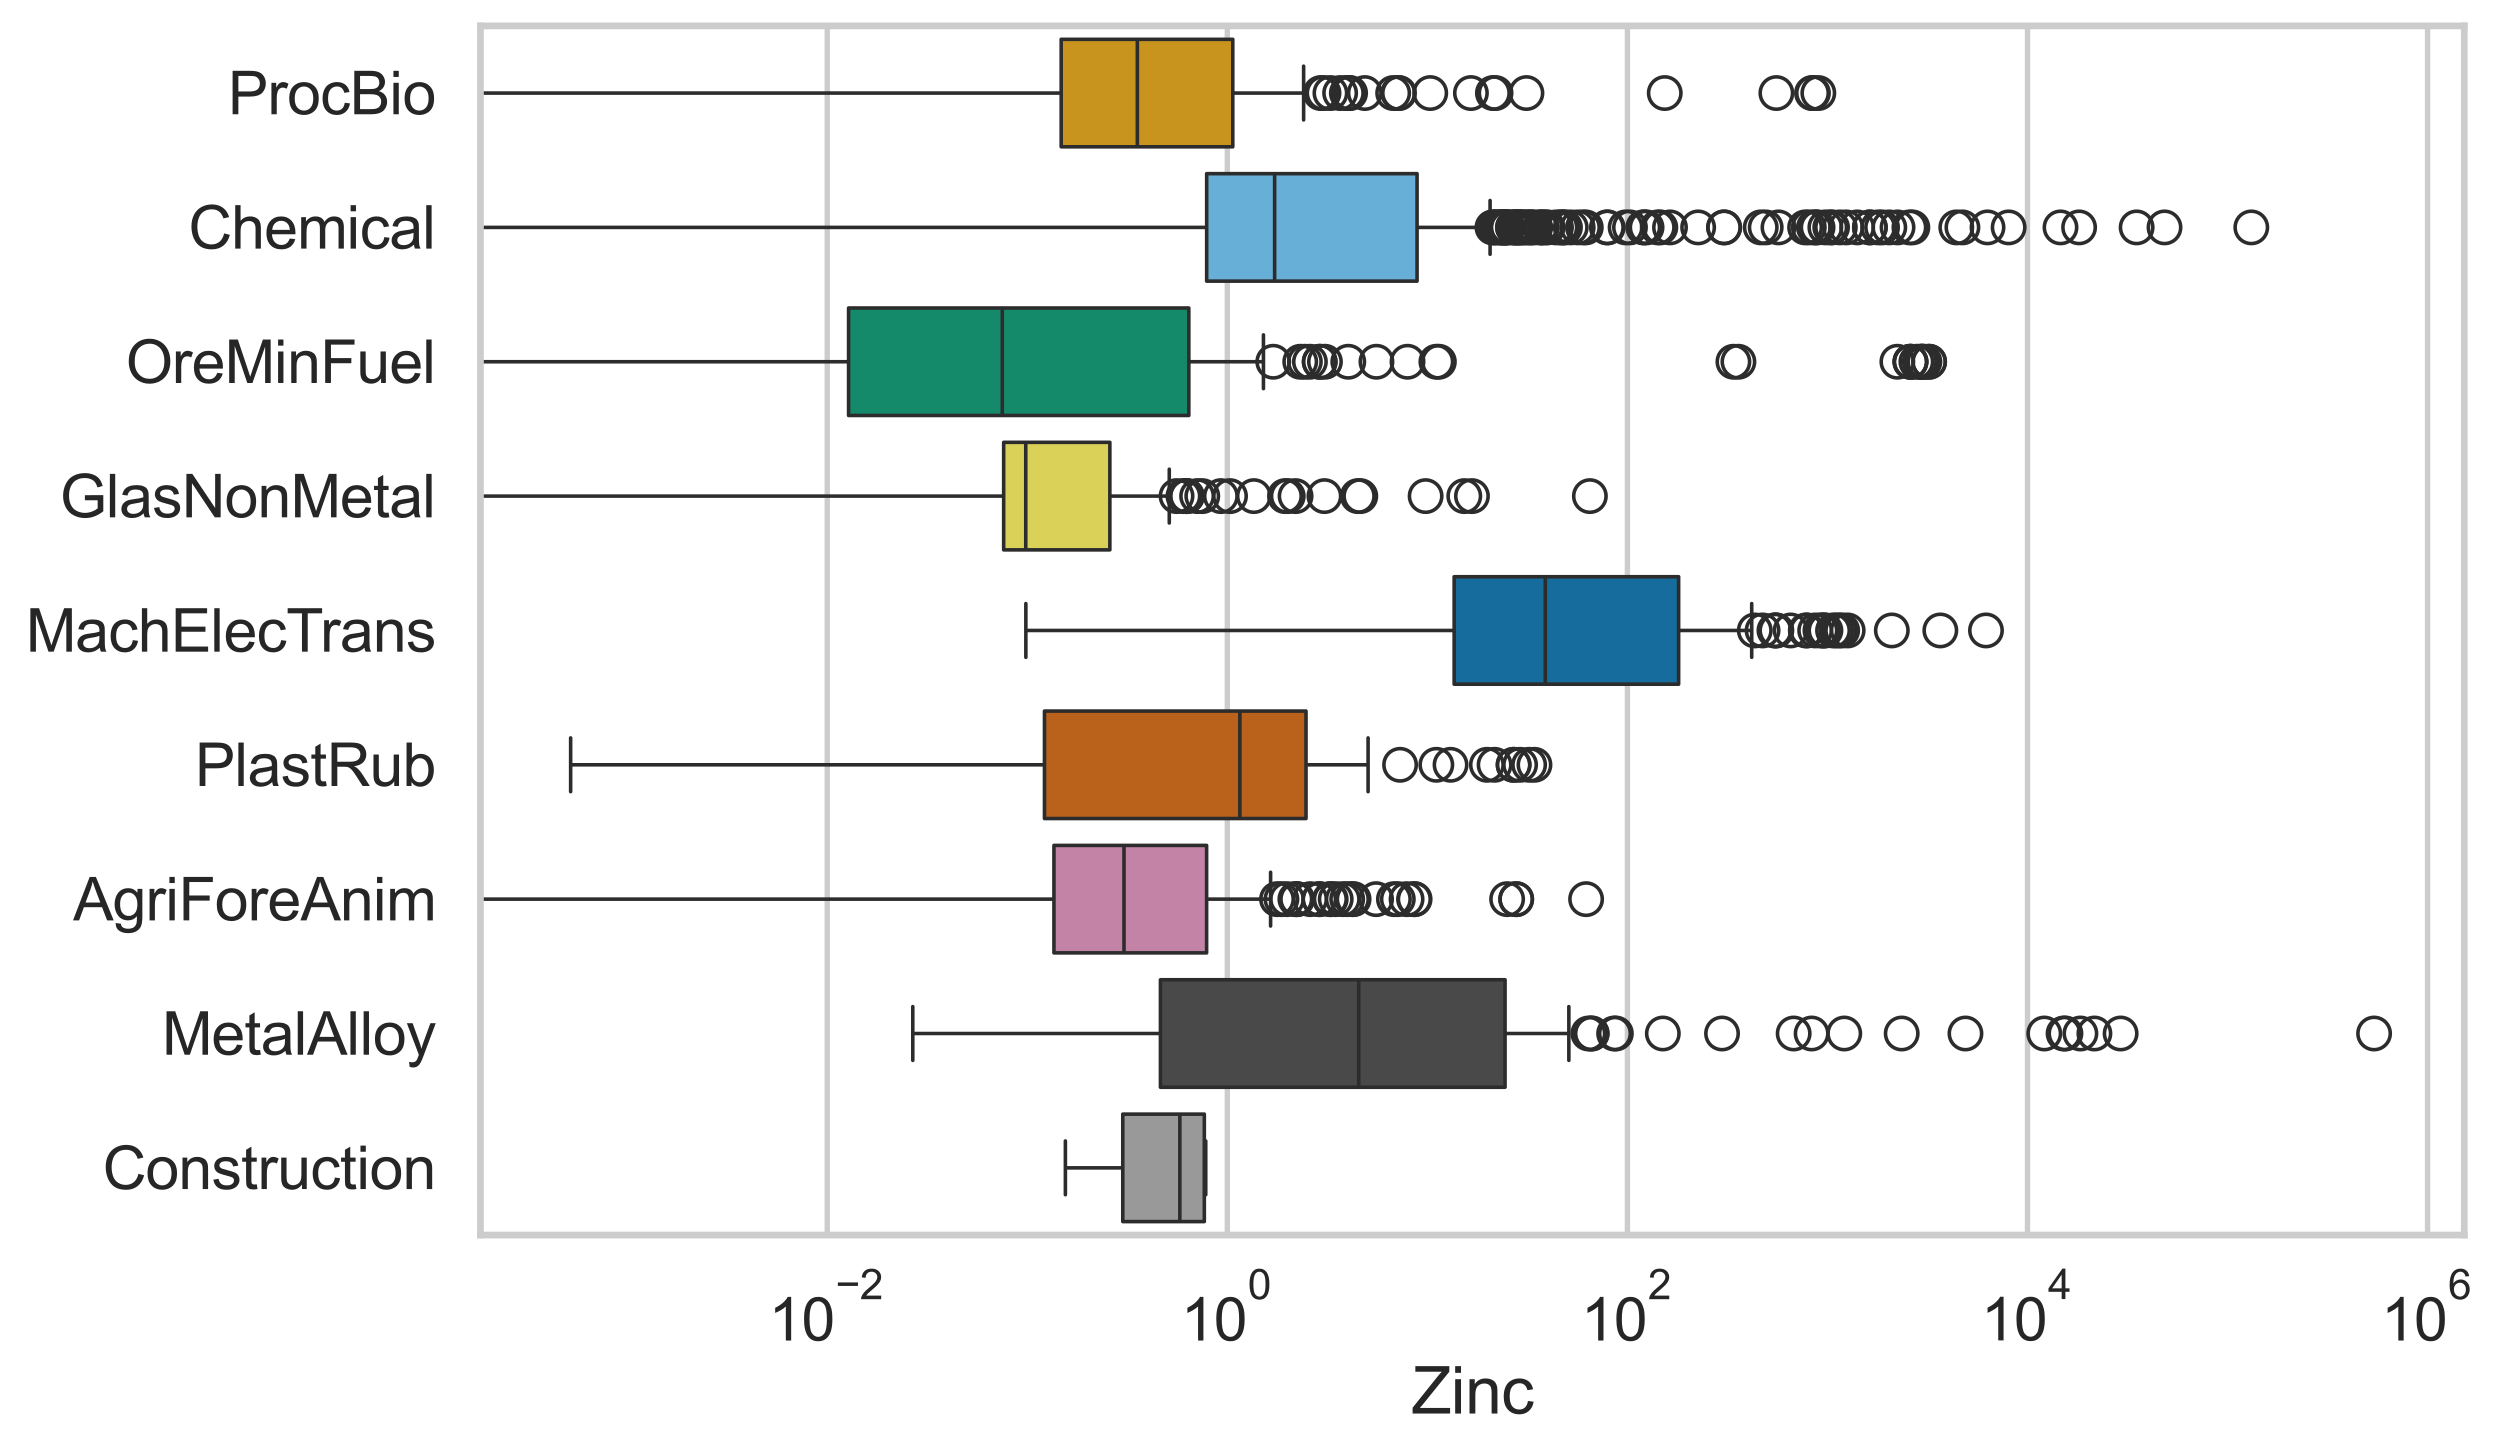 <?xml version="1.0" encoding="utf-8" standalone="no"?>
<!DOCTYPE svg PUBLIC "-//W3C//DTD SVG 1.1//EN"
  "http://www.w3.org/Graphics/SVG/1.1/DTD/svg11.dtd">
<svg xmlns:xlink="http://www.w3.org/1999/xlink" width="695.663pt" height="404.121pt" viewBox="0 0 695.663 404.121" xmlns="http://www.w3.org/2000/svg" version="1.1">
 <defs>
  <style type="text/css">*{stroke-linejoin: round; stroke-linecap: butt}</style>
 </defs>
 <g id="figure_1">
  <g id="patch_1">
   <path d="M 0 404.121 
L 695.663 404.121 
L 695.663 0 
L 0 0 
z
" style="fill: #ffffff"/>
  </g>
  <g id="axes_1">
   <g id="patch_2">
    <path d="M 133.697 343.665 
L 685.72 343.665 
L 685.72 7.2 
L 133.697 7.2 
z
" style="fill: #ffffff"/>
   </g>
   <g id="matplotlib.axis_1">
    <g id="xtick_1">
     <g id="line2d_1">
      <path d="M 230.195 343.665 
L 230.195 7.2 
" clip-path="url(#p812d02a764)" style="fill: none; stroke: #cccccc; stroke-width: 1.5; stroke-linecap: round"/>
     </g>
     <g id="text_1">
      <!-- $\mathdefault{10^{-2}}$ -->
      <g style="fill: #262626" transform="translate(213.86 373.18) scale(0.165 -0.165)">
       <defs>
        <path id="ArialMT-31" d="M 2384 0 
L 1822 0 
L 1822 3584 
Q 1619 3391 1289 3197 
Q 959 3003 697 2906 
L 697 3450 
Q 1169 3672 1522 3987 
Q 1875 4303 2022 4600 
L 2384 4600 
L 2384 0 
z
" transform="scale(0.016)"/>
        <path id="ArialMT-30" d="M 266 2259 
Q 266 3072 433 3567 
Q 600 4063 929 4331 
Q 1259 4600 1759 4600 
Q 2128 4600 2406 4451 
Q 2684 4303 2865 4023 
Q 3047 3744 3150 3342 
Q 3253 2941 3253 2259 
Q 3253 1453 3087 958 
Q 2922 463 2592 192 
Q 2263 -78 1759 -78 
Q 1097 -78 719 397 
Q 266 969 266 2259 
z
M 844 2259 
Q 844 1131 1108 757 
Q 1372 384 1759 384 
Q 2147 384 2411 759 
Q 2675 1134 2675 2259 
Q 2675 3391 2411 3762 
Q 2147 4134 1753 4134 
Q 1366 4134 1134 3806 
Q 844 3388 844 2259 
z
" transform="scale(0.016)"/>
        <path id="ArialMT-2212" d="M 3381 1997 
L 356 1997 
L 356 2522 
L 3381 2522 
L 3381 1997 
z
" transform="scale(0.016)"/>
        <path id="ArialMT-32" d="M 3222 541 
L 3222 0 
L 194 0 
Q 188 203 259 391 
Q 375 700 629 1000 
Q 884 1300 1366 1694 
Q 2113 2306 2375 2664 
Q 2638 3022 2638 3341 
Q 2638 3675 2398 3904 
Q 2159 4134 1775 4134 
Q 1369 4134 1125 3890 
Q 881 3647 878 3216 
L 300 3275 
Q 359 3922 746 4261 
Q 1134 4600 1788 4600 
Q 2447 4600 2831 4234 
Q 3216 3869 3216 3328 
Q 3216 3053 3103 2787 
Q 2991 2522 2730 2228 
Q 2469 1934 1863 1422 
Q 1356 997 1212 845 
Q 1069 694 975 541 
L 3222 541 
z
" transform="scale(0.016)"/>
       </defs>
       <use xlink:href="#ArialMT-31" transform="translate(0 0.994)"/>
       <use xlink:href="#ArialMT-30" transform="translate(55.615 0.994)"/>
       <use xlink:href="#ArialMT-2212" transform="translate(112.973 70.688) scale(0.7)"/>
       <use xlink:href="#ArialMT-32" transform="translate(153.852 70.688) scale(0.7)"/>
      </g>
     </g>
    </g>
    <g id="xtick_2">
     <g id="line2d_2">
      <path d="M 341.524 343.665 
L 341.524 7.2 
" clip-path="url(#p812d02a764)" style="fill: none; stroke: #cccccc; stroke-width: 1.5; stroke-linecap: round"/>
     </g>
     <g id="text_2">
      <!-- $\mathdefault{10^{0}}$ -->
      <g style="fill: #262626" transform="translate(328.571 373.18) scale(0.165 -0.165)">
       <use xlink:href="#ArialMT-31" transform="translate(0 0.994)"/>
       <use xlink:href="#ArialMT-30" transform="translate(55.615 0.994)"/>
       <use xlink:href="#ArialMT-30" transform="translate(112.973 70.688) scale(0.7)"/>
      </g>
     </g>
    </g>
    <g id="xtick_3">
     <g id="line2d_3">
      <path d="M 452.853 343.665 
L 452.853 7.2 
" clip-path="url(#p812d02a764)" style="fill: none; stroke: #cccccc; stroke-width: 1.5; stroke-linecap: round"/>
     </g>
     <g id="text_3">
      <!-- $\mathdefault{10^{2}}$ -->
      <g style="fill: #262626" transform="translate(439.9 373.18) scale(0.165 -0.165)">
       <use xlink:href="#ArialMT-31" transform="translate(0 0.994)"/>
       <use xlink:href="#ArialMT-30" transform="translate(55.615 0.994)"/>
       <use xlink:href="#ArialMT-32" transform="translate(112.973 70.688) scale(0.7)"/>
      </g>
     </g>
    </g>
    <g id="xtick_4">
     <g id="line2d_4">
      <path d="M 564.182 343.665 
L 564.182 7.2 
" clip-path="url(#p812d02a764)" style="fill: none; stroke: #cccccc; stroke-width: 1.5; stroke-linecap: round"/>
     </g>
     <g id="text_4">
      <!-- $\mathdefault{10^{4}}$ -->
      <g style="fill: #262626" transform="translate(551.229 373.015) scale(0.165 -0.165)">
       <defs>
        <path id="ArialMT-34" d="M 2069 0 
L 2069 1097 
L 81 1097 
L 81 1613 
L 2172 4581 
L 2631 4581 
L 2631 1613 
L 3250 1613 
L 3250 1097 
L 2631 1097 
L 2631 0 
L 2069 0 
z
M 2069 1613 
L 2069 3678 
L 634 1613 
L 2069 1613 
z
" transform="scale(0.016)"/>
       </defs>
       <use xlink:href="#ArialMT-31" transform="translate(0 0.202)"/>
       <use xlink:href="#ArialMT-30" transform="translate(55.615 0.202)"/>
       <use xlink:href="#ArialMT-34" transform="translate(112.973 69.895) scale(0.7)"/>
      </g>
     </g>
    </g>
    <g id="xtick_5">
     <g id="line2d_5">
      <path d="M 675.511 343.665 
L 675.511 7.2 
" clip-path="url(#p812d02a764)" style="fill: none; stroke: #cccccc; stroke-width: 1.5; stroke-linecap: round"/>
     </g>
     <g id="text_5">
      <!-- $\mathdefault{10^{6}}$ -->
      <g style="fill: #262626" transform="translate(662.558 373.18) scale(0.165 -0.165)">
       <defs>
        <path id="ArialMT-36" d="M 3184 3459 
L 2625 3416 
Q 2550 3747 2413 3897 
Q 2184 4138 1850 4138 
Q 1581 4138 1378 3988 
Q 1113 3794 959 3422 
Q 806 3050 800 2363 
Q 1003 2672 1297 2822 
Q 1591 2972 1913 2972 
Q 2475 2972 2870 2558 
Q 3266 2144 3266 1488 
Q 3266 1056 3080 686 
Q 2894 316 2569 119 
Q 2244 -78 1831 -78 
Q 1128 -78 684 439 
Q 241 956 241 2144 
Q 241 3472 731 4075 
Q 1159 4600 1884 4600 
Q 2425 4600 2770 4297 
Q 3116 3994 3184 3459 
z
M 888 1484 
Q 888 1194 1011 928 
Q 1134 663 1356 523 
Q 1578 384 1822 384 
Q 2178 384 2434 671 
Q 2691 959 2691 1453 
Q 2691 1928 2437 2201 
Q 2184 2475 1800 2475 
Q 1419 2475 1153 2201 
Q 888 1928 888 1484 
z
" transform="scale(0.016)"/>
       </defs>
       <use xlink:href="#ArialMT-31" transform="translate(0 0.994)"/>
       <use xlink:href="#ArialMT-30" transform="translate(55.615 0.994)"/>
       <use xlink:href="#ArialMT-36" transform="translate(112.973 70.688) scale(0.7)"/>
      </g>
     </g>
    </g>
    <g id="text_6">
     <!-- Zinc -->
     <g style="fill: #262626" transform="translate(392.707 393.344) scale(0.18 -0.18)">
      <defs>
       <path id="ArialMT-5a" d="M 128 0 
L 128 563 
L 2475 3497 
Q 2725 3809 2950 4041 
L 394 4041 
L 394 4581 
L 3675 4581 
L 3675 4041 
L 1103 863 
L 825 541 
L 3750 541 
L 3750 0 
L 128 0 
z
" transform="scale(0.016)"/>
       <path id="ArialMT-69" d="M 425 3934 
L 425 4581 
L 988 4581 
L 988 3934 
L 425 3934 
z
M 425 0 
L 425 3319 
L 988 3319 
L 988 0 
L 425 0 
z
" transform="scale(0.016)"/>
       <path id="ArialMT-6e" d="M 422 0 
L 422 3319 
L 928 3319 
L 928 2847 
Q 1294 3394 1984 3394 
Q 2284 3394 2536 3286 
Q 2788 3178 2913 3003 
Q 3038 2828 3088 2588 
Q 3119 2431 3119 2041 
L 3119 0 
L 2556 0 
L 2556 2019 
Q 2556 2363 2490 2533 
Q 2425 2703 2258 2804 
Q 2091 2906 1866 2906 
Q 1506 2906 1245 2678 
Q 984 2450 984 1813 
L 984 0 
L 422 0 
z
" transform="scale(0.016)"/>
       <path id="ArialMT-63" d="M 2588 1216 
L 3141 1144 
Q 3050 572 2676 248 
Q 2303 -75 1759 -75 
Q 1078 -75 664 370 
Q 250 816 250 1647 
Q 250 2184 428 2587 
Q 606 2991 970 3192 
Q 1334 3394 1763 3394 
Q 2303 3394 2647 3120 
Q 2991 2847 3088 2344 
L 2541 2259 
Q 2463 2594 2264 2762 
Q 2066 2931 1784 2931 
Q 1359 2931 1093 2626 
Q 828 2322 828 1663 
Q 828 994 1084 691 
Q 1341 388 1753 388 
Q 2084 388 2306 591 
Q 2528 794 2588 1216 
z
" transform="scale(0.016)"/>
      </defs>
      <use xlink:href="#ArialMT-5a"/>
      <use xlink:href="#ArialMT-69" transform="translate(61.084 0)"/>
      <use xlink:href="#ArialMT-6e" transform="translate(83.301 0)"/>
      <use xlink:href="#ArialMT-63" transform="translate(138.916 0)"/>
     </g>
    </g>
   </g>
   <g id="matplotlib.axis_2">
    <g id="ytick_1">
     <g id="text_7">
      <!-- ProcBio -->
      <g style="fill: #262626" transform="translate(63.424 31.798) scale(0.165 -0.165)">
       <defs>
        <path id="ArialMT-50" d="M 494 0 
L 494 4581 
L 2222 4581 
Q 2678 4581 2919 4538 
Q 3256 4481 3484 4323 
Q 3713 4166 3852 3881 
Q 3991 3597 3991 3256 
Q 3991 2672 3619 2267 
Q 3247 1863 2275 1863 
L 1100 1863 
L 1100 0 
L 494 0 
z
M 1100 2403 
L 2284 2403 
Q 2872 2403 3119 2622 
Q 3366 2841 3366 3238 
Q 3366 3525 3220 3729 
Q 3075 3934 2838 4000 
Q 2684 4041 2272 4041 
L 1100 4041 
L 1100 2403 
z
" transform="scale(0.016)"/>
        <path id="ArialMT-72" d="M 416 0 
L 416 3319 
L 922 3319 
L 922 2816 
Q 1116 3169 1280 3281 
Q 1444 3394 1641 3394 
Q 1925 3394 2219 3213 
L 2025 2691 
Q 1819 2813 1613 2813 
Q 1428 2813 1281 2702 
Q 1134 2591 1072 2394 
Q 978 2094 978 1738 
L 978 0 
L 416 0 
z
" transform="scale(0.016)"/>
        <path id="ArialMT-6f" d="M 213 1659 
Q 213 2581 725 3025 
Q 1153 3394 1769 3394 
Q 2453 3394 2887 2945 
Q 3322 2497 3322 1706 
Q 3322 1066 3130 698 
Q 2938 331 2570 128 
Q 2203 -75 1769 -75 
Q 1072 -75 642 372 
Q 213 819 213 1659 
z
M 791 1659 
Q 791 1022 1069 705 
Q 1347 388 1769 388 
Q 2188 388 2466 706 
Q 2744 1025 2744 1678 
Q 2744 2294 2464 2611 
Q 2184 2928 1769 2928 
Q 1347 2928 1069 2612 
Q 791 2297 791 1659 
z
" transform="scale(0.016)"/>
        <path id="ArialMT-42" d="M 469 0 
L 469 4581 
L 2188 4581 
Q 2713 4581 3030 4442 
Q 3347 4303 3526 4014 
Q 3706 3725 3706 3409 
Q 3706 3116 3547 2856 
Q 3388 2597 3066 2438 
Q 3481 2316 3704 2022 
Q 3928 1728 3928 1328 
Q 3928 1006 3792 729 
Q 3656 453 3456 303 
Q 3256 153 2954 76 
Q 2653 0 2216 0 
L 469 0 
z
M 1075 2656 
L 2066 2656 
Q 2469 2656 2644 2709 
Q 2875 2778 2992 2937 
Q 3109 3097 3109 3338 
Q 3109 3566 3000 3739 
Q 2891 3913 2687 3977 
Q 2484 4041 1991 4041 
L 1075 4041 
L 1075 2656 
z
M 1075 541 
L 2216 541 
Q 2509 541 2628 563 
Q 2838 600 2978 687 
Q 3119 775 3209 942 
Q 3300 1109 3300 1328 
Q 3300 1584 3169 1773 
Q 3038 1963 2805 2039 
Q 2572 2116 2134 2116 
L 1075 2116 
L 1075 541 
z
" transform="scale(0.016)"/>
       </defs>
       <use xlink:href="#ArialMT-50"/>
       <use xlink:href="#ArialMT-72" transform="translate(66.699 0)"/>
       <use xlink:href="#ArialMT-6f" transform="translate(100 0)"/>
       <use xlink:href="#ArialMT-63" transform="translate(155.615 0)"/>
       <use xlink:href="#ArialMT-42" transform="translate(205.615 0)"/>
       <use xlink:href="#ArialMT-69" transform="translate(272.314 0)"/>
       <use xlink:href="#ArialMT-6f" transform="translate(294.531 0)"/>
      </g>
     </g>
    </g>
    <g id="ytick_2">
     <g id="text_8">
      <!-- Chemical -->
      <g style="fill: #262626" transform="translate(52.428 69.183) scale(0.165 -0.165)">
       <defs>
        <path id="ArialMT-43" d="M 3763 1606 
L 4369 1453 
Q 4178 706 3683 314 
Q 3188 -78 2472 -78 
Q 1731 -78 1267 223 
Q 803 525 561 1097 
Q 319 1669 319 2325 
Q 319 3041 592 3573 
Q 866 4106 1370 4382 
Q 1875 4659 2481 4659 
Q 3169 4659 3637 4309 
Q 4106 3959 4291 3325 
L 3694 3184 
Q 3534 3684 3231 3912 
Q 2928 4141 2469 4141 
Q 1941 4141 1586 3887 
Q 1231 3634 1087 3207 
Q 944 2781 944 2328 
Q 944 1744 1114 1308 
Q 1284 872 1643 656 
Q 2003 441 2422 441 
Q 2931 441 3284 734 
Q 3638 1028 3763 1606 
z
" transform="scale(0.016)"/>
        <path id="ArialMT-68" d="M 422 0 
L 422 4581 
L 984 4581 
L 984 2938 
Q 1378 3394 1978 3394 
Q 2347 3394 2619 3248 
Q 2891 3103 3008 2847 
Q 3125 2591 3125 2103 
L 3125 0 
L 2563 0 
L 2563 2103 
Q 2563 2525 2380 2717 
Q 2197 2909 1863 2909 
Q 1613 2909 1392 2779 
Q 1172 2650 1078 2428 
Q 984 2206 984 1816 
L 984 0 
L 422 0 
z
" transform="scale(0.016)"/>
        <path id="ArialMT-65" d="M 2694 1069 
L 3275 997 
Q 3138 488 2766 206 
Q 2394 -75 1816 -75 
Q 1088 -75 661 373 
Q 234 822 234 1631 
Q 234 2469 665 2931 
Q 1097 3394 1784 3394 
Q 2450 3394 2872 2941 
Q 3294 2488 3294 1666 
Q 3294 1616 3291 1516 
L 816 1516 
Q 847 969 1125 678 
Q 1403 388 1819 388 
Q 2128 388 2347 550 
Q 2566 713 2694 1069 
z
M 847 1978 
L 2700 1978 
Q 2663 2397 2488 2606 
Q 2219 2931 1791 2931 
Q 1403 2931 1139 2672 
Q 875 2413 847 1978 
z
" transform="scale(0.016)"/>
        <path id="ArialMT-6d" d="M 422 0 
L 422 3319 
L 925 3319 
L 925 2853 
Q 1081 3097 1340 3245 
Q 1600 3394 1931 3394 
Q 2300 3394 2536 3241 
Q 2772 3088 2869 2813 
Q 3263 3394 3894 3394 
Q 4388 3394 4653 3120 
Q 4919 2847 4919 2278 
L 4919 0 
L 4359 0 
L 4359 2091 
Q 4359 2428 4304 2576 
Q 4250 2725 4106 2815 
Q 3963 2906 3769 2906 
Q 3419 2906 3187 2673 
Q 2956 2441 2956 1928 
L 2956 0 
L 2394 0 
L 2394 2156 
Q 2394 2531 2256 2718 
Q 2119 2906 1806 2906 
Q 1569 2906 1367 2781 
Q 1166 2656 1075 2415 
Q 984 2175 984 1722 
L 984 0 
L 422 0 
z
" transform="scale(0.016)"/>
        <path id="ArialMT-61" d="M 2588 409 
Q 2275 144 1986 34 
Q 1697 -75 1366 -75 
Q 819 -75 525 192 
Q 231 459 231 875 
Q 231 1119 342 1320 
Q 453 1522 633 1644 
Q 813 1766 1038 1828 
Q 1203 1872 1538 1913 
Q 2219 1994 2541 2106 
Q 2544 2222 2544 2253 
Q 2544 2597 2384 2738 
Q 2169 2928 1744 2928 
Q 1347 2928 1158 2789 
Q 969 2650 878 2297 
L 328 2372 
Q 403 2725 575 2942 
Q 747 3159 1072 3276 
Q 1397 3394 1825 3394 
Q 2250 3394 2515 3294 
Q 2781 3194 2906 3042 
Q 3031 2891 3081 2659 
Q 3109 2516 3109 2141 
L 3109 1391 
Q 3109 606 3145 398 
Q 3181 191 3288 0 
L 2700 0 
Q 2613 175 2588 409 
z
M 2541 1666 
Q 2234 1541 1622 1453 
Q 1275 1403 1131 1340 
Q 988 1278 909 1158 
Q 831 1038 831 891 
Q 831 666 1001 516 
Q 1172 366 1500 366 
Q 1825 366 2078 508 
Q 2331 650 2450 897 
Q 2541 1088 2541 1459 
L 2541 1666 
z
" transform="scale(0.016)"/>
        <path id="ArialMT-6c" d="M 409 0 
L 409 4581 
L 972 4581 
L 972 0 
L 409 0 
z
" transform="scale(0.016)"/>
       </defs>
       <use xlink:href="#ArialMT-43"/>
       <use xlink:href="#ArialMT-68" transform="translate(72.217 0)"/>
       <use xlink:href="#ArialMT-65" transform="translate(127.832 0)"/>
       <use xlink:href="#ArialMT-6d" transform="translate(183.447 0)"/>
       <use xlink:href="#ArialMT-69" transform="translate(266.748 0)"/>
       <use xlink:href="#ArialMT-63" transform="translate(288.965 0)"/>
       <use xlink:href="#ArialMT-61" transform="translate(338.965 0)"/>
       <use xlink:href="#ArialMT-6c" transform="translate(394.58 0)"/>
      </g>
     </g>
    </g>
    <g id="ytick_3">
     <g id="text_9">
      <!-- OreMinFuel -->
      <g style="fill: #262626" transform="translate(35.013 106.568) scale(0.165 -0.165)">
       <defs>
        <path id="ArialMT-4f" d="M 309 2231 
Q 309 3372 921 4017 
Q 1534 4663 2503 4663 
Q 3138 4663 3647 4359 
Q 4156 4056 4423 3514 
Q 4691 2972 4691 2284 
Q 4691 1588 4409 1038 
Q 4128 488 3612 205 
Q 3097 -78 2500 -78 
Q 1853 -78 1343 234 
Q 834 547 571 1087 
Q 309 1628 309 2231 
z
M 934 2222 
Q 934 1394 1379 917 
Q 1825 441 2497 441 
Q 3181 441 3623 922 
Q 4066 1403 4066 2288 
Q 4066 2847 3877 3264 
Q 3688 3681 3323 3911 
Q 2959 4141 2506 4141 
Q 1863 4141 1398 3698 
Q 934 3256 934 2222 
z
" transform="scale(0.016)"/>
        <path id="ArialMT-4d" d="M 475 0 
L 475 4581 
L 1388 4581 
L 2472 1338 
Q 2622 884 2691 659 
Q 2769 909 2934 1394 
L 4031 4581 
L 4847 4581 
L 4847 0 
L 4263 0 
L 4263 3834 
L 2931 0 
L 2384 0 
L 1059 3900 
L 1059 0 
L 475 0 
z
" transform="scale(0.016)"/>
        <path id="ArialMT-46" d="M 525 0 
L 525 4581 
L 3616 4581 
L 3616 4041 
L 1131 4041 
L 1131 2622 
L 3281 2622 
L 3281 2081 
L 1131 2081 
L 1131 0 
L 525 0 
z
" transform="scale(0.016)"/>
        <path id="ArialMT-75" d="M 2597 0 
L 2597 488 
Q 2209 -75 1544 -75 
Q 1250 -75 995 37 
Q 741 150 617 320 
Q 494 491 444 738 
Q 409 903 409 1263 
L 409 3319 
L 972 3319 
L 972 1478 
Q 972 1038 1006 884 
Q 1059 663 1231 536 
Q 1403 409 1656 409 
Q 1909 409 2131 539 
Q 2353 669 2445 892 
Q 2538 1116 2538 1541 
L 2538 3319 
L 3100 3319 
L 3100 0 
L 2597 0 
z
" transform="scale(0.016)"/>
       </defs>
       <use xlink:href="#ArialMT-4f"/>
       <use xlink:href="#ArialMT-72" transform="translate(77.783 0)"/>
       <use xlink:href="#ArialMT-65" transform="translate(111.084 0)"/>
       <use xlink:href="#ArialMT-4d" transform="translate(166.699 0)"/>
       <use xlink:href="#ArialMT-69" transform="translate(250 0)"/>
       <use xlink:href="#ArialMT-6e" transform="translate(272.217 0)"/>
       <use xlink:href="#ArialMT-46" transform="translate(327.832 0)"/>
       <use xlink:href="#ArialMT-75" transform="translate(388.916 0)"/>
       <use xlink:href="#ArialMT-65" transform="translate(444.531 0)"/>
       <use xlink:href="#ArialMT-6c" transform="translate(500.146 0)"/>
      </g>
     </g>
    </g>
    <g id="ytick_4">
     <g id="text_10">
      <!-- GlasNonMetal -->
      <g style="fill: #262626" transform="translate(16.659 143.953) scale(0.165 -0.165)">
       <defs>
        <path id="ArialMT-47" d="M 2638 1797 
L 2638 2334 
L 4578 2338 
L 4578 638 
Q 4131 281 3656 101 
Q 3181 -78 2681 -78 
Q 2006 -78 1454 211 
Q 903 500 622 1047 
Q 341 1594 341 2269 
Q 341 2938 620 3517 
Q 900 4097 1425 4378 
Q 1950 4659 2634 4659 
Q 3131 4659 3532 4498 
Q 3934 4338 4162 4050 
Q 4391 3763 4509 3300 
L 3963 3150 
Q 3859 3500 3706 3700 
Q 3553 3900 3268 4020 
Q 2984 4141 2638 4141 
Q 2222 4141 1919 4014 
Q 1616 3888 1430 3681 
Q 1244 3475 1141 3228 
Q 966 2803 966 2306 
Q 966 1694 1177 1281 
Q 1388 869 1791 669 
Q 2194 469 2647 469 
Q 3041 469 3416 620 
Q 3791 772 3984 944 
L 3984 1797 
L 2638 1797 
z
" transform="scale(0.016)"/>
        <path id="ArialMT-73" d="M 197 991 
L 753 1078 
Q 800 744 1014 566 
Q 1228 388 1613 388 
Q 2000 388 2187 545 
Q 2375 703 2375 916 
Q 2375 1106 2209 1216 
Q 2094 1291 1634 1406 
Q 1016 1563 777 1677 
Q 538 1791 414 1992 
Q 291 2194 291 2438 
Q 291 2659 392 2848 
Q 494 3038 669 3163 
Q 800 3259 1026 3326 
Q 1253 3394 1513 3394 
Q 1903 3394 2198 3281 
Q 2494 3169 2634 2976 
Q 2775 2784 2828 2463 
L 2278 2388 
Q 2241 2644 2061 2787 
Q 1881 2931 1553 2931 
Q 1166 2931 1000 2803 
Q 834 2675 834 2503 
Q 834 2394 903 2306 
Q 972 2216 1119 2156 
Q 1203 2125 1616 2013 
Q 2213 1853 2448 1751 
Q 2684 1650 2818 1456 
Q 2953 1263 2953 975 
Q 2953 694 2789 445 
Q 2625 197 2315 61 
Q 2006 -75 1616 -75 
Q 969 -75 630 194 
Q 291 463 197 991 
z
" transform="scale(0.016)"/>
        <path id="ArialMT-4e" d="M 488 0 
L 488 4581 
L 1109 4581 
L 3516 984 
L 3516 4581 
L 4097 4581 
L 4097 0 
L 3475 0 
L 1069 3600 
L 1069 0 
L 488 0 
z
" transform="scale(0.016)"/>
        <path id="ArialMT-74" d="M 1650 503 
L 1731 6 
Q 1494 -44 1306 -44 
Q 1000 -44 831 53 
Q 663 150 594 308 
Q 525 466 525 972 
L 525 2881 
L 113 2881 
L 113 3319 
L 525 3319 
L 525 4141 
L 1084 4478 
L 1084 3319 
L 1650 3319 
L 1650 2881 
L 1084 2881 
L 1084 941 
Q 1084 700 1114 631 
Q 1144 563 1211 522 
Q 1278 481 1403 481 
Q 1497 481 1650 503 
z
" transform="scale(0.016)"/>
       </defs>
       <use xlink:href="#ArialMT-47"/>
       <use xlink:href="#ArialMT-6c" transform="translate(77.783 0)"/>
       <use xlink:href="#ArialMT-61" transform="translate(100 0)"/>
       <use xlink:href="#ArialMT-73" transform="translate(155.615 0)"/>
       <use xlink:href="#ArialMT-4e" transform="translate(205.615 0)"/>
       <use xlink:href="#ArialMT-6f" transform="translate(277.832 0)"/>
       <use xlink:href="#ArialMT-6e" transform="translate(333.447 0)"/>
       <use xlink:href="#ArialMT-4d" transform="translate(389.062 0)"/>
       <use xlink:href="#ArialMT-65" transform="translate(472.363 0)"/>
       <use xlink:href="#ArialMT-74" transform="translate(527.979 0)"/>
       <use xlink:href="#ArialMT-61" transform="translate(555.762 0)"/>
       <use xlink:href="#ArialMT-6c" transform="translate(611.377 0)"/>
      </g>
     </g>
    </g>
    <g id="ytick_5">
     <g id="text_11">
      <!-- MachElecTrans -->
      <g style="fill: #262626" transform="translate(7.2 181.337) scale(0.165 -0.165)">
       <defs>
        <path id="ArialMT-45" d="M 506 0 
L 506 4581 
L 3819 4581 
L 3819 4041 
L 1113 4041 
L 1113 2638 
L 3647 2638 
L 3647 2100 
L 1113 2100 
L 1113 541 
L 3925 541 
L 3925 0 
L 506 0 
z
" transform="scale(0.016)"/>
        <path id="ArialMT-54" d="M 1659 0 
L 1659 4041 
L 150 4041 
L 150 4581 
L 3781 4581 
L 3781 4041 
L 2266 4041 
L 2266 0 
L 1659 0 
z
" transform="scale(0.016)"/>
       </defs>
       <use xlink:href="#ArialMT-4d"/>
       <use xlink:href="#ArialMT-61" transform="translate(83.301 0)"/>
       <use xlink:href="#ArialMT-63" transform="translate(138.916 0)"/>
       <use xlink:href="#ArialMT-68" transform="translate(188.916 0)"/>
       <use xlink:href="#ArialMT-45" transform="translate(244.531 0)"/>
       <use xlink:href="#ArialMT-6c" transform="translate(311.23 0)"/>
       <use xlink:href="#ArialMT-65" transform="translate(333.447 0)"/>
       <use xlink:href="#ArialMT-63" transform="translate(389.062 0)"/>
       <use xlink:href="#ArialMT-54" transform="translate(439.062 0)"/>
       <use xlink:href="#ArialMT-72" transform="translate(496.396 0)"/>
       <use xlink:href="#ArialMT-61" transform="translate(529.697 0)"/>
       <use xlink:href="#ArialMT-6e" transform="translate(585.312 0)"/>
       <use xlink:href="#ArialMT-73" transform="translate(640.928 0)"/>
      </g>
     </g>
    </g>
    <g id="ytick_6">
     <g id="text_12">
      <!-- PlastRub -->
      <g style="fill: #262626" transform="translate(54.248 218.722) scale(0.165 -0.165)">
       <defs>
        <path id="ArialMT-52" d="M 503 0 
L 503 4581 
L 2534 4581 
Q 3147 4581 3465 4457 
Q 3784 4334 3975 4021 
Q 4166 3709 4166 3331 
Q 4166 2844 3850 2509 
Q 3534 2175 2875 2084 
Q 3116 1969 3241 1856 
Q 3506 1613 3744 1247 
L 4541 0 
L 3778 0 
L 3172 953 
Q 2906 1366 2734 1584 
Q 2563 1803 2427 1890 
Q 2291 1978 2150 2013 
Q 2047 2034 1813 2034 
L 1109 2034 
L 1109 0 
L 503 0 
z
M 1109 2559 
L 2413 2559 
Q 2828 2559 3062 2645 
Q 3297 2731 3419 2920 
Q 3541 3109 3541 3331 
Q 3541 3656 3305 3865 
Q 3069 4075 2559 4075 
L 1109 4075 
L 1109 2559 
z
" transform="scale(0.016)"/>
        <path id="ArialMT-62" d="M 941 0 
L 419 0 
L 419 4581 
L 981 4581 
L 981 2947 
Q 1338 3394 1891 3394 
Q 2197 3394 2470 3270 
Q 2744 3147 2920 2923 
Q 3097 2700 3197 2384 
Q 3297 2069 3297 1709 
Q 3297 856 2875 390 
Q 2453 -75 1863 -75 
Q 1275 -75 941 416 
L 941 0 
z
M 934 1684 
Q 934 1088 1097 822 
Q 1363 388 1816 388 
Q 2184 388 2453 708 
Q 2722 1028 2722 1663 
Q 2722 2313 2464 2622 
Q 2206 2931 1841 2931 
Q 1472 2931 1203 2611 
Q 934 2291 934 1684 
z
" transform="scale(0.016)"/>
       </defs>
       <use xlink:href="#ArialMT-50"/>
       <use xlink:href="#ArialMT-6c" transform="translate(66.699 0)"/>
       <use xlink:href="#ArialMT-61" transform="translate(88.916 0)"/>
       <use xlink:href="#ArialMT-73" transform="translate(144.531 0)"/>
       <use xlink:href="#ArialMT-74" transform="translate(194.531 0)"/>
       <use xlink:href="#ArialMT-52" transform="translate(222.314 0)"/>
       <use xlink:href="#ArialMT-75" transform="translate(294.531 0)"/>
       <use xlink:href="#ArialMT-62" transform="translate(350.146 0)"/>
      </g>
     </g>
    </g>
    <g id="ytick_7">
     <g id="text_13">
      <!-- AgriForeAnim -->
      <g style="fill: #262626" transform="translate(20.341 256.107) scale(0.165 -0.165)">
       <defs>
        <path id="ArialMT-41" d="M -9 0 
L 1750 4581 
L 2403 4581 
L 4278 0 
L 3588 0 
L 3053 1388 
L 1138 1388 
L 634 0 
L -9 0 
z
M 1313 1881 
L 2866 1881 
L 2388 3150 
Q 2169 3728 2063 4100 
Q 1975 3659 1816 3225 
L 1313 1881 
z
" transform="scale(0.016)"/>
        <path id="ArialMT-67" d="M 319 -275 
L 866 -356 
Q 900 -609 1056 -725 
Q 1266 -881 1628 -881 
Q 2019 -881 2231 -725 
Q 2444 -569 2519 -288 
Q 2563 -116 2559 434 
Q 2191 0 1641 0 
Q 956 0 581 494 
Q 206 988 206 1678 
Q 206 2153 378 2554 
Q 550 2956 876 3175 
Q 1203 3394 1644 3394 
Q 2231 3394 2613 2919 
L 2613 3319 
L 3131 3319 
L 3131 450 
Q 3131 -325 2973 -648 
Q 2816 -972 2473 -1159 
Q 2131 -1347 1631 -1347 
Q 1038 -1347 672 -1080 
Q 306 -813 319 -275 
z
M 784 1719 
Q 784 1066 1043 766 
Q 1303 466 1694 466 
Q 2081 466 2343 764 
Q 2606 1063 2606 1700 
Q 2606 2309 2336 2618 
Q 2066 2928 1684 2928 
Q 1309 2928 1046 2623 
Q 784 2319 784 1719 
z
" transform="scale(0.016)"/>
       </defs>
       <use xlink:href="#ArialMT-41"/>
       <use xlink:href="#ArialMT-67" transform="translate(66.699 0)"/>
       <use xlink:href="#ArialMT-72" transform="translate(122.314 0)"/>
       <use xlink:href="#ArialMT-69" transform="translate(155.615 0)"/>
       <use xlink:href="#ArialMT-46" transform="translate(177.832 0)"/>
       <use xlink:href="#ArialMT-6f" transform="translate(238.916 0)"/>
       <use xlink:href="#ArialMT-72" transform="translate(294.531 0)"/>
       <use xlink:href="#ArialMT-65" transform="translate(327.832 0)"/>
       <use xlink:href="#ArialMT-41" transform="translate(383.447 0)"/>
       <use xlink:href="#ArialMT-6e" transform="translate(450.146 0)"/>
       <use xlink:href="#ArialMT-69" transform="translate(505.762 0)"/>
       <use xlink:href="#ArialMT-6d" transform="translate(527.979 0)"/>
      </g>
     </g>
    </g>
    <g id="ytick_8">
     <g id="text_14">
      <!-- MetalAlloy -->
      <g style="fill: #262626" transform="translate(45.088 293.492) scale(0.165 -0.165)">
       <defs>
        <path id="ArialMT-79" d="M 397 -1278 
L 334 -750 
Q 519 -800 656 -800 
Q 844 -800 956 -737 
Q 1069 -675 1141 -563 
Q 1194 -478 1313 -144 
Q 1328 -97 1363 -6 
L 103 3319 
L 709 3319 
L 1400 1397 
Q 1534 1031 1641 628 
Q 1738 1016 1872 1384 
L 2581 3319 
L 3144 3319 
L 1881 -56 
Q 1678 -603 1566 -809 
Q 1416 -1088 1222 -1217 
Q 1028 -1347 759 -1347 
Q 597 -1347 397 -1278 
z
" transform="scale(0.016)"/>
       </defs>
       <use xlink:href="#ArialMT-4d"/>
       <use xlink:href="#ArialMT-65" transform="translate(83.301 0)"/>
       <use xlink:href="#ArialMT-74" transform="translate(138.916 0)"/>
       <use xlink:href="#ArialMT-61" transform="translate(166.699 0)"/>
       <use xlink:href="#ArialMT-6c" transform="translate(222.314 0)"/>
       <use xlink:href="#ArialMT-41" transform="translate(244.531 0)"/>
       <use xlink:href="#ArialMT-6c" transform="translate(311.23 0)"/>
       <use xlink:href="#ArialMT-6c" transform="translate(333.447 0)"/>
       <use xlink:href="#ArialMT-6f" transform="translate(355.664 0)"/>
       <use xlink:href="#ArialMT-79" transform="translate(411.279 0)"/>
      </g>
     </g>
    </g>
    <g id="ytick_9">
     <g id="text_15">
      <!-- Construction -->
      <g style="fill: #262626" transform="translate(28.575 330.877) scale(0.165 -0.165)">
       <use xlink:href="#ArialMT-43"/>
       <use xlink:href="#ArialMT-6f" transform="translate(72.217 0)"/>
       <use xlink:href="#ArialMT-6e" transform="translate(127.832 0)"/>
       <use xlink:href="#ArialMT-73" transform="translate(183.447 0)"/>
       <use xlink:href="#ArialMT-74" transform="translate(233.447 0)"/>
       <use xlink:href="#ArialMT-72" transform="translate(261.23 0)"/>
       <use xlink:href="#ArialMT-75" transform="translate(294.531 0)"/>
       <use xlink:href="#ArialMT-63" transform="translate(350.146 0)"/>
       <use xlink:href="#ArialMT-74" transform="translate(400.146 0)"/>
       <use xlink:href="#ArialMT-69" transform="translate(427.93 0)"/>
       <use xlink:href="#ArialMT-6f" transform="translate(450.146 0)"/>
       <use xlink:href="#ArialMT-6e" transform="translate(505.762 0)"/>
      </g>
     </g>
    </g>
   </g>
   <g id="patch_3">
    <path d="M 295.294 10.938 
L 295.294 40.846 
L 343.042 40.846 
L 343.042 10.938 
L 295.294 10.938 
z
" clip-path="url(#p812d02a764)" style="fill: #c9941d; stroke: #2c2c2c; stroke-linejoin: miter"/>
   </g>
   <g id="line2d_6">
    <path d="M 295.294 25.892 
L -1 25.892 
" clip-path="url(#p812d02a764)" style="fill: none; stroke: #2c2c2c"/>
   </g>
   <g id="line2d_7">
    <path d="M 343.042 25.892 
L 362.754 25.892 
" clip-path="url(#p812d02a764)" style="fill: none; stroke: #2c2c2c"/>
   </g>
   <g id="line2d_8">
    <path clip-path="url(#p812d02a764)" style="fill: none; stroke: #2c2c2c; stroke-linecap: round"/>
   </g>
   <g id="line2d_9">
    <path d="M 362.754 18.415 
L 362.754 33.369 
" clip-path="url(#p812d02a764)" style="fill: none; stroke: #2c2c2c; stroke-linecap: round"/>
   </g>
   <g id="line2d_10">
    <defs>
     <path id="m81377cfce4" d="M 0 4.5 
C 1.193 4.5 2.338 4.026 3.182 3.182 
C 4.026 2.338 4.5 1.193 4.5 0 
C 4.5 -1.193 4.026 -2.338 3.182 -3.182 
C 2.338 -4.026 1.193 -4.5 0 -4.5 
C -1.193 -4.5 -2.338 -4.026 -3.182 -3.182 
C -4.026 -2.338 -4.5 -1.193 -4.5 0 
C -4.5 1.193 -4.026 2.338 -3.182 3.182 
C -2.338 4.026 -1.193 4.5 0 4.5 
z
" style="stroke: #2c2c2c"/>
    </defs>
    <g clip-path="url(#p812d02a764)">
     <use xlink:href="#m81377cfce4" x="463.242" y="25.892" style="fill-opacity: 0; stroke: #2c2c2c"/>
     <use xlink:href="#m81377cfce4" x="368.282" y="25.892" style="fill-opacity: 0; stroke: #2c2c2c"/>
     <use xlink:href="#m81377cfce4" x="389.088" y="25.892" style="fill-opacity: 0; stroke: #2c2c2c"/>
     <use xlink:href="#m81377cfce4" x="504.227" y="25.892" style="fill-opacity: 0; stroke: #2c2c2c"/>
     <use xlink:href="#m81377cfce4" x="494.302" y="25.892" style="fill-opacity: 0; stroke: #2c2c2c"/>
     <use xlink:href="#m81377cfce4" x="375.685" y="25.892" style="fill-opacity: 0; stroke: #2c2c2c"/>
     <use xlink:href="#m81377cfce4" x="504.477" y="25.892" style="fill-opacity: 0; stroke: #2c2c2c"/>
     <use xlink:href="#m81377cfce4" x="505.978" y="25.892" style="fill-opacity: 0; stroke: #2c2c2c"/>
     <use xlink:href="#m81377cfce4" x="370.215" y="25.892" style="fill-opacity: 0; stroke: #2c2c2c"/>
     <use xlink:href="#m81377cfce4" x="375.151" y="25.892" style="fill-opacity: 0; stroke: #2c2c2c"/>
     <use xlink:href="#m81377cfce4" x="379.772" y="25.892" style="fill-opacity: 0; stroke: #2c2c2c"/>
     <use xlink:href="#m81377cfce4" x="397.987" y="25.892" style="fill-opacity: 0; stroke: #2c2c2c"/>
     <use xlink:href="#m81377cfce4" x="424.754" y="25.892" style="fill-opacity: 0; stroke: #2c2c2c"/>
     <use xlink:href="#m81377cfce4" x="409.303" y="25.892" style="fill-opacity: 0; stroke: #2c2c2c"/>
     <use xlink:href="#m81377cfce4" x="374.786" y="25.892" style="fill-opacity: 0; stroke: #2c2c2c"/>
     <use xlink:href="#m81377cfce4" x="372.911" y="25.892" style="fill-opacity: 0; stroke: #2c2c2c"/>
     <use xlink:href="#m81377cfce4" x="367.482" y="25.892" style="fill-opacity: 0; stroke: #2c2c2c"/>
     <use xlink:href="#m81377cfce4" x="415.427" y="25.892" style="fill-opacity: 0; stroke: #2c2c2c"/>
     <use xlink:href="#m81377cfce4" x="387.674" y="25.892" style="fill-opacity: 0; stroke: #2c2c2c"/>
     <use xlink:href="#m81377cfce4" x="375.24" y="25.892" style="fill-opacity: 0; stroke: #2c2c2c"/>
     <use xlink:href="#m81377cfce4" x="416.156" y="25.892" style="fill-opacity: 0; stroke: #2c2c2c"/>
     <use xlink:href="#m81377cfce4" x="389.291" y="25.892" style="fill-opacity: 0; stroke: #2c2c2c"/>
    </g>
   </g>
   <g id="patch_4">
    <path d="M 335.773 48.323 
L 335.773 78.231 
L 394.32 78.231 
L 394.32 48.323 
L 335.773 48.323 
z
" clip-path="url(#p812d02a764)" style="fill: #68afd7; stroke: #2c2c2c; stroke-linejoin: miter"/>
   </g>
   <g id="line2d_11">
    <path d="M 335.773 63.277 
L -1 63.277 
" clip-path="url(#p812d02a764)" style="fill: none; stroke: #2c2c2c"/>
   </g>
   <g id="line2d_12">
    <path d="M 394.32 63.277 
L 414.637 63.277 
" clip-path="url(#p812d02a764)" style="fill: none; stroke: #2c2c2c"/>
   </g>
   <g id="line2d_13">
    <path clip-path="url(#p812d02a764)" style="fill: none; stroke: #2c2c2c; stroke-linecap: round"/>
   </g>
   <g id="line2d_14">
    <path d="M 414.637 55.8 
L 414.637 70.754 
" clip-path="url(#p812d02a764)" style="fill: none; stroke: #2c2c2c; stroke-linecap: round"/>
   </g>
   <g id="line2d_15">
    <g clip-path="url(#p812d02a764)">
     <use xlink:href="#m81377cfce4" x="520.319" y="63.277" style="fill-opacity: 0; stroke: #2c2c2c"/>
     <use xlink:href="#m81377cfce4" x="494.881" y="63.277" style="fill-opacity: 0; stroke: #2c2c2c"/>
     <use xlink:href="#m81377cfce4" x="432.976" y="63.277" style="fill-opacity: 0; stroke: #2c2c2c"/>
     <use xlink:href="#m81377cfce4" x="418.94" y="63.277" style="fill-opacity: 0; stroke: #2c2c2c"/>
     <use xlink:href="#m81377cfce4" x="546.073" y="63.277" style="fill-opacity: 0; stroke: #2c2c2c"/>
     <use xlink:href="#m81377cfce4" x="461.291" y="63.277" style="fill-opacity: 0; stroke: #2c2c2c"/>
     <use xlink:href="#m81377cfce4" x="420.978" y="63.277" style="fill-opacity: 0; stroke: #2c2c2c"/>
     <use xlink:href="#m81377cfce4" x="418.074" y="63.277" style="fill-opacity: 0; stroke: #2c2c2c"/>
     <use xlink:href="#m81377cfce4" x="416.143" y="63.277" style="fill-opacity: 0; stroke: #2c2c2c"/>
     <use xlink:href="#m81377cfce4" x="626.46" y="63.277" style="fill-opacity: 0; stroke: #2c2c2c"/>
     <use xlink:href="#m81377cfce4" x="422.426" y="63.277" style="fill-opacity: 0; stroke: #2c2c2c"/>
     <use xlink:href="#m81377cfce4" x="602.308" y="63.277" style="fill-opacity: 0; stroke: #2c2c2c"/>
     <use xlink:href="#m81377cfce4" x="507.933" y="63.277" style="fill-opacity: 0; stroke: #2c2c2c"/>
     <use xlink:href="#m81377cfce4" x="419.526" y="63.277" style="fill-opacity: 0; stroke: #2c2c2c"/>
     <use xlink:href="#m81377cfce4" x="430.628" y="63.277" style="fill-opacity: 0; stroke: #2c2c2c"/>
     <use xlink:href="#m81377cfce4" x="418.546" y="63.277" style="fill-opacity: 0; stroke: #2c2c2c"/>
     <use xlink:href="#m81377cfce4" x="472.535" y="63.277" style="fill-opacity: 0; stroke: #2c2c2c"/>
     <use xlink:href="#m81377cfce4" x="447.141" y="63.277" style="fill-opacity: 0; stroke: #2c2c2c"/>
     <use xlink:href="#m81377cfce4" x="464.701" y="63.277" style="fill-opacity: 0; stroke: #2c2c2c"/>
     <use xlink:href="#m81377cfce4" x="426.236" y="63.277" style="fill-opacity: 0; stroke: #2c2c2c"/>
     <use xlink:href="#m81377cfce4" x="479.793" y="63.277" style="fill-opacity: 0; stroke: #2c2c2c"/>
     <use xlink:href="#m81377cfce4" x="523.711" y="63.277" style="fill-opacity: 0; stroke: #2c2c2c"/>
     <use xlink:href="#m81377cfce4" x="553.061" y="63.277" style="fill-opacity: 0; stroke: #2c2c2c"/>
     <use xlink:href="#m81377cfce4" x="422.909" y="63.277" style="fill-opacity: 0; stroke: #2c2c2c"/>
     <use xlink:href="#m81377cfce4" x="424.231" y="63.277" style="fill-opacity: 0; stroke: #2c2c2c"/>
     <use xlink:href="#m81377cfce4" x="578.539" y="63.277" style="fill-opacity: 0; stroke: #2c2c2c"/>
     <use xlink:href="#m81377cfce4" x="511.963" y="63.277" style="fill-opacity: 0; stroke: #2c2c2c"/>
     <use xlink:href="#m81377cfce4" x="544.367" y="63.277" style="fill-opacity: 0; stroke: #2c2c2c"/>
     <use xlink:href="#m81377cfce4" x="415.614" y="63.277" style="fill-opacity: 0; stroke: #2c2c2c"/>
     <use xlink:href="#m81377cfce4" x="429.011" y="63.277" style="fill-opacity: 0; stroke: #2c2c2c"/>
     <use xlink:href="#m81377cfce4" x="513.736" y="63.277" style="fill-opacity: 0; stroke: #2c2c2c"/>
     <use xlink:href="#m81377cfce4" x="434.512" y="63.277" style="fill-opacity: 0; stroke: #2c2c2c"/>
     <use xlink:href="#m81377cfce4" x="423.006" y="63.277" style="fill-opacity: 0; stroke: #2c2c2c"/>
     <use xlink:href="#m81377cfce4" x="422.087" y="63.277" style="fill-opacity: 0; stroke: #2c2c2c"/>
     <use xlink:href="#m81377cfce4" x="504.748" y="63.277" style="fill-opacity: 0; stroke: #2c2c2c"/>
     <use xlink:href="#m81377cfce4" x="417.916" y="63.277" style="fill-opacity: 0; stroke: #2c2c2c"/>
     <use xlink:href="#m81377cfce4" x="528.021" y="63.277" style="fill-opacity: 0; stroke: #2c2c2c"/>
     <use xlink:href="#m81377cfce4" x="435.109" y="63.277" style="fill-opacity: 0; stroke: #2c2c2c"/>
     <use xlink:href="#m81377cfce4" x="479.712" y="63.277" style="fill-opacity: 0; stroke: #2c2c2c"/>
     <use xlink:href="#m81377cfce4" x="437.088" y="63.277" style="fill-opacity: 0; stroke: #2c2c2c"/>
     <use xlink:href="#m81377cfce4" x="417.38" y="63.277" style="fill-opacity: 0; stroke: #2c2c2c"/>
     <use xlink:href="#m81377cfce4" x="418.726" y="63.277" style="fill-opacity: 0; stroke: #2c2c2c"/>
     <use xlink:href="#m81377cfce4" x="430.073" y="63.277" style="fill-opacity: 0; stroke: #2c2c2c"/>
     <use xlink:href="#m81377cfce4" x="421.049" y="63.277" style="fill-opacity: 0; stroke: #2c2c2c"/>
     <use xlink:href="#m81377cfce4" x="462.013" y="63.277" style="fill-opacity: 0; stroke: #2c2c2c"/>
     <use xlink:href="#m81377cfce4" x="439.015" y="63.277" style="fill-opacity: 0; stroke: #2c2c2c"/>
     <use xlink:href="#m81377cfce4" x="419.139" y="63.277" style="fill-opacity: 0; stroke: #2c2c2c"/>
     <use xlink:href="#m81377cfce4" x="447.373" y="63.277" style="fill-opacity: 0; stroke: #2c2c2c"/>
     <use xlink:href="#m81377cfce4" x="525.727" y="63.277" style="fill-opacity: 0; stroke: #2c2c2c"/>
     <use xlink:href="#m81377cfce4" x="532.138" y="63.277" style="fill-opacity: 0; stroke: #2c2c2c"/>
     <use xlink:href="#m81377cfce4" x="558.934" y="63.277" style="fill-opacity: 0; stroke: #2c2c2c"/>
     <use xlink:href="#m81377cfce4" x="428.622" y="63.277" style="fill-opacity: 0; stroke: #2c2c2c"/>
     <use xlink:href="#m81377cfce4" x="435.475" y="63.277" style="fill-opacity: 0; stroke: #2c2c2c"/>
     <use xlink:href="#m81377cfce4" x="441.264" y="63.277" style="fill-opacity: 0; stroke: #2c2c2c"/>
     <use xlink:href="#m81377cfce4" x="520.329" y="63.277" style="fill-opacity: 0; stroke: #2c2c2c"/>
     <use xlink:href="#m81377cfce4" x="421.632" y="63.277" style="fill-opacity: 0; stroke: #2c2c2c"/>
     <use xlink:href="#m81377cfce4" x="491.329" y="63.277" style="fill-opacity: 0; stroke: #2c2c2c"/>
     <use xlink:href="#m81377cfce4" x="531.325" y="63.277" style="fill-opacity: 0; stroke: #2c2c2c"/>
     <use xlink:href="#m81377cfce4" x="424.595" y="63.277" style="fill-opacity: 0; stroke: #2c2c2c"/>
     <use xlink:href="#m81377cfce4" x="427.209" y="63.277" style="fill-opacity: 0; stroke: #2c2c2c"/>
     <use xlink:href="#m81377cfce4" x="505.763" y="63.277" style="fill-opacity: 0; stroke: #2c2c2c"/>
     <use xlink:href="#m81377cfce4" x="423.401" y="63.277" style="fill-opacity: 0; stroke: #2c2c2c"/>
     <use xlink:href="#m81377cfce4" x="434.212" y="63.277" style="fill-opacity: 0; stroke: #2c2c2c"/>
     <use xlink:href="#m81377cfce4" x="428.992" y="63.277" style="fill-opacity: 0; stroke: #2c2c2c"/>
     <use xlink:href="#m81377cfce4" x="425.641" y="63.277" style="fill-opacity: 0; stroke: #2c2c2c"/>
     <use xlink:href="#m81377cfce4" x="452.355" y="63.277" style="fill-opacity: 0; stroke: #2c2c2c"/>
     <use xlink:href="#m81377cfce4" x="419.489" y="63.277" style="fill-opacity: 0; stroke: #2c2c2c"/>
     <use xlink:href="#m81377cfce4" x="502.301" y="63.277" style="fill-opacity: 0; stroke: #2c2c2c"/>
     <use xlink:href="#m81377cfce4" x="509.299" y="63.277" style="fill-opacity: 0; stroke: #2c2c2c"/>
     <use xlink:href="#m81377cfce4" x="509.794" y="63.277" style="fill-opacity: 0; stroke: #2c2c2c"/>
     <use xlink:href="#m81377cfce4" x="522.632" y="63.277" style="fill-opacity: 0; stroke: #2c2c2c"/>
     <use xlink:href="#m81377cfce4" x="415.299" y="63.277" style="fill-opacity: 0; stroke: #2c2c2c"/>
     <use xlink:href="#m81377cfce4" x="489.953" y="63.277" style="fill-opacity: 0; stroke: #2c2c2c"/>
     <use xlink:href="#m81377cfce4" x="503.325" y="63.277" style="fill-opacity: 0; stroke: #2c2c2c"/>
     <use xlink:href="#m81377cfce4" x="417.884" y="63.277" style="fill-opacity: 0; stroke: #2c2c2c"/>
     <use xlink:href="#m81377cfce4" x="458.179" y="63.277" style="fill-opacity: 0; stroke: #2c2c2c"/>
     <use xlink:href="#m81377cfce4" x="594.553" y="63.277" style="fill-opacity: 0; stroke: #2c2c2c"/>
     <use xlink:href="#m81377cfce4" x="457.482" y="63.277" style="fill-opacity: 0; stroke: #2c2c2c"/>
     <use xlink:href="#m81377cfce4" x="457.269" y="63.277" style="fill-opacity: 0; stroke: #2c2c2c"/>
     <use xlink:href="#m81377cfce4" x="440.485" y="63.277" style="fill-opacity: 0; stroke: #2c2c2c"/>
     <use xlink:href="#m81377cfce4" x="421.9" y="63.277" style="fill-opacity: 0; stroke: #2c2c2c"/>
     <use xlink:href="#m81377cfce4" x="505.218" y="63.277" style="fill-opacity: 0; stroke: #2c2c2c"/>
     <use xlink:href="#m81377cfce4" x="425.79" y="63.277" style="fill-opacity: 0; stroke: #2c2c2c"/>
     <use xlink:href="#m81377cfce4" x="573.366" y="63.277" style="fill-opacity: 0; stroke: #2c2c2c"/>
     <use xlink:href="#m81377cfce4" x="516.794" y="63.277" style="fill-opacity: 0; stroke: #2c2c2c"/>
     <use xlink:href="#m81377cfce4" x="416.646" y="63.277" style="fill-opacity: 0; stroke: #2c2c2c"/>
     <use xlink:href="#m81377cfce4" x="453.564" y="63.277" style="fill-opacity: 0; stroke: #2c2c2c"/>
    </g>
   </g>
   <g id="patch_5">
    <path d="M 236.131 85.708 
L 236.131 115.616 
L 330.806 115.616 
L 330.806 85.708 
L 236.131 85.708 
z
" clip-path="url(#p812d02a764)" style="fill: #148a6a; stroke: #2c2c2c; stroke-linejoin: miter"/>
   </g>
   <g id="line2d_16">
    <path d="M 236.131 100.662 
L -1 100.662 
" clip-path="url(#p812d02a764)" style="fill: none; stroke: #2c2c2c"/>
   </g>
   <g id="line2d_17">
    <path d="M 330.806 100.662 
L 351.574 100.662 
" clip-path="url(#p812d02a764)" style="fill: none; stroke: #2c2c2c"/>
   </g>
   <g id="line2d_18">
    <path clip-path="url(#p812d02a764)" style="fill: none; stroke: #2c2c2c; stroke-linecap: round"/>
   </g>
   <g id="line2d_19">
    <path d="M 351.574 93.185 
L 351.574 108.139 
" clip-path="url(#p812d02a764)" style="fill: none; stroke: #2c2c2c; stroke-linecap: round"/>
   </g>
   <g id="line2d_20">
    <g clip-path="url(#p812d02a764)">
     <use xlink:href="#m81377cfce4" x="383.018" y="100.662" style="fill-opacity: 0; stroke: #2c2c2c"/>
     <use xlink:href="#m81377cfce4" x="534.797" y="100.662" style="fill-opacity: 0; stroke: #2c2c2c"/>
     <use xlink:href="#m81377cfce4" x="536.807" y="100.662" style="fill-opacity: 0; stroke: #2c2c2c"/>
     <use xlink:href="#m81377cfce4" x="399.696" y="100.662" style="fill-opacity: 0; stroke: #2c2c2c"/>
     <use xlink:href="#m81377cfce4" x="364.504" y="100.662" style="fill-opacity: 0; stroke: #2c2c2c"/>
     <use xlink:href="#m81377cfce4" x="375.182" y="100.662" style="fill-opacity: 0; stroke: #2c2c2c"/>
     <use xlink:href="#m81377cfce4" x="531.662" y="100.662" style="fill-opacity: 0; stroke: #2c2c2c"/>
     <use xlink:href="#m81377cfce4" x="367.232" y="100.662" style="fill-opacity: 0; stroke: #2c2c2c"/>
     <use xlink:href="#m81377cfce4" x="368.685" y="100.662" style="fill-opacity: 0; stroke: #2c2c2c"/>
     <use xlink:href="#m81377cfce4" x="531.612" y="100.662" style="fill-opacity: 0; stroke: #2c2c2c"/>
     <use xlink:href="#m81377cfce4" x="361.814" y="100.662" style="fill-opacity: 0; stroke: #2c2c2c"/>
     <use xlink:href="#m81377cfce4" x="533.265" y="100.662" style="fill-opacity: 0; stroke: #2c2c2c"/>
     <use xlink:href="#m81377cfce4" x="536.807" y="100.662" style="fill-opacity: 0; stroke: #2c2c2c"/>
     <use xlink:href="#m81377cfce4" x="482.349" y="100.662" style="fill-opacity: 0; stroke: #2c2c2c"/>
     <use xlink:href="#m81377cfce4" x="354.309" y="100.662" style="fill-opacity: 0; stroke: #2c2c2c"/>
     <use xlink:href="#m81377cfce4" x="367.218" y="100.662" style="fill-opacity: 0; stroke: #2c2c2c"/>
     <use xlink:href="#m81377cfce4" x="527.971" y="100.662" style="fill-opacity: 0; stroke: #2c2c2c"/>
     <use xlink:href="#m81377cfce4" x="534.797" y="100.662" style="fill-opacity: 0; stroke: #2c2c2c"/>
     <use xlink:href="#m81377cfce4" x="483.742" y="100.662" style="fill-opacity: 0; stroke: #2c2c2c"/>
     <use xlink:href="#m81377cfce4" x="391.664" y="100.662" style="fill-opacity: 0; stroke: #2c2c2c"/>
     <use xlink:href="#m81377cfce4" x="534.201" y="100.662" style="fill-opacity: 0; stroke: #2c2c2c"/>
     <use xlink:href="#m81377cfce4" x="535.504" y="100.662" style="fill-opacity: 0; stroke: #2c2c2c"/>
     <use xlink:href="#m81377cfce4" x="534.969" y="100.662" style="fill-opacity: 0; stroke: #2c2c2c"/>
     <use xlink:href="#m81377cfce4" x="531.586" y="100.662" style="fill-opacity: 0; stroke: #2c2c2c"/>
     <use xlink:href="#m81377cfce4" x="363.105" y="100.662" style="fill-opacity: 0; stroke: #2c2c2c"/>
     <use xlink:href="#m81377cfce4" x="400.388" y="100.662" style="fill-opacity: 0; stroke: #2c2c2c"/>
    </g>
   </g>
   <g id="patch_6">
    <path d="M 279.285 123.093 
L 279.285 153.001 
L 308.835 153.001 
L 308.835 123.093 
L 279.285 123.093 
z
" clip-path="url(#p812d02a764)" style="fill: #dad158; stroke: #2c2c2c; stroke-linejoin: miter"/>
   </g>
   <g id="line2d_21">
    <path d="M 279.285 138.047 
L -1 138.047 
" clip-path="url(#p812d02a764)" style="fill: none; stroke: #2c2c2c"/>
   </g>
   <g id="line2d_22">
    <path d="M 308.835 138.047 
L 325.369 138.047 
" clip-path="url(#p812d02a764)" style="fill: none; stroke: #2c2c2c"/>
   </g>
   <g id="line2d_23">
    <path clip-path="url(#p812d02a764)" style="fill: none; stroke: #2c2c2c; stroke-linecap: round"/>
   </g>
   <g id="line2d_24">
    <path d="M 325.369 130.57 
L 325.369 145.524 
" clip-path="url(#p812d02a764)" style="fill: none; stroke: #2c2c2c; stroke-linecap: round"/>
   </g>
   <g id="line2d_25">
    <g clip-path="url(#p812d02a764)">
     <use xlink:href="#m81377cfce4" x="327.391" y="138.047" style="fill-opacity: 0; stroke: #2c2c2c"/>
     <use xlink:href="#m81377cfce4" x="330.291" y="138.047" style="fill-opacity: 0; stroke: #2c2c2c"/>
     <use xlink:href="#m81377cfce4" x="334.55" y="138.047" style="fill-opacity: 0; stroke: #2c2c2c"/>
     <use xlink:href="#m81377cfce4" x="342.274" y="138.047" style="fill-opacity: 0; stroke: #2c2c2c"/>
     <use xlink:href="#m81377cfce4" x="407.462" y="138.047" style="fill-opacity: 0; stroke: #2c2c2c"/>
     <use xlink:href="#m81377cfce4" x="378.524" y="138.047" style="fill-opacity: 0; stroke: #2c2c2c"/>
     <use xlink:href="#m81377cfce4" x="357.57" y="138.047" style="fill-opacity: 0; stroke: #2c2c2c"/>
     <use xlink:href="#m81377cfce4" x="348.904" y="138.047" style="fill-opacity: 0; stroke: #2c2c2c"/>
     <use xlink:href="#m81377cfce4" x="330.206" y="138.047" style="fill-opacity: 0; stroke: #2c2c2c"/>
     <use xlink:href="#m81377cfce4" x="329.314" y="138.047" style="fill-opacity: 0; stroke: #2c2c2c"/>
     <use xlink:href="#m81377cfce4" x="329.974" y="138.047" style="fill-opacity: 0; stroke: #2c2c2c"/>
     <use xlink:href="#m81377cfce4" x="339.724" y="138.047" style="fill-opacity: 0; stroke: #2c2c2c"/>
     <use xlink:href="#m81377cfce4" x="333.111" y="138.047" style="fill-opacity: 0; stroke: #2c2c2c"/>
     <use xlink:href="#m81377cfce4" x="368.545" y="138.047" style="fill-opacity: 0; stroke: #2c2c2c"/>
     <use xlink:href="#m81377cfce4" x="377.83" y="138.047" style="fill-opacity: 0; stroke: #2c2c2c"/>
     <use xlink:href="#m81377cfce4" x="360.514" y="138.047" style="fill-opacity: 0; stroke: #2c2c2c"/>
     <use xlink:href="#m81377cfce4" x="442.408" y="138.047" style="fill-opacity: 0; stroke: #2c2c2c"/>
     <use xlink:href="#m81377cfce4" x="396.701" y="138.047" style="fill-opacity: 0; stroke: #2c2c2c"/>
     <use xlink:href="#m81377cfce4" x="358.333" y="138.047" style="fill-opacity: 0; stroke: #2c2c2c"/>
     <use xlink:href="#m81377cfce4" x="409.59" y="138.047" style="fill-opacity: 0; stroke: #2c2c2c"/>
    </g>
   </g>
   <g id="patch_7">
    <path d="M 404.643 160.478 
L 404.643 190.386 
L 467.106 190.386 
L 467.106 160.478 
L 404.643 160.478 
z
" clip-path="url(#p812d02a764)" style="fill: #166c9c; stroke: #2c2c2c; stroke-linejoin: miter"/>
   </g>
   <g id="line2d_26">
    <path d="M 404.643 175.432 
L 285.46 175.432 
" clip-path="url(#p812d02a764)" style="fill: none; stroke: #2c2c2c"/>
   </g>
   <g id="line2d_27">
    <path d="M 467.106 175.432 
L 487.44 175.432 
" clip-path="url(#p812d02a764)" style="fill: none; stroke: #2c2c2c"/>
   </g>
   <g id="line2d_28">
    <path d="M 285.46 167.955 
L 285.46 182.909 
" clip-path="url(#p812d02a764)" style="fill: none; stroke: #2c2c2c; stroke-linecap: round"/>
   </g>
   <g id="line2d_29">
    <path d="M 487.44 167.955 
L 487.44 182.909 
" clip-path="url(#p812d02a764)" style="fill: none; stroke: #2c2c2c; stroke-linecap: round"/>
   </g>
   <g id="line2d_30">
    <g clip-path="url(#p812d02a764)">
     <use xlink:href="#m81377cfce4" x="502.885" y="175.432" style="fill-opacity: 0; stroke: #2c2c2c"/>
     <use xlink:href="#m81377cfce4" x="505.099" y="175.432" style="fill-opacity: 0; stroke: #2c2c2c"/>
     <use xlink:href="#m81377cfce4" x="507.952" y="175.432" style="fill-opacity: 0; stroke: #2c2c2c"/>
     <use xlink:href="#m81377cfce4" x="511.844" y="175.432" style="fill-opacity: 0; stroke: #2c2c2c"/>
     <use xlink:href="#m81377cfce4" x="510.072" y="175.432" style="fill-opacity: 0; stroke: #2c2c2c"/>
     <use xlink:href="#m81377cfce4" x="507.564" y="175.432" style="fill-opacity: 0; stroke: #2c2c2c"/>
     <use xlink:href="#m81377cfce4" x="552.63" y="175.432" style="fill-opacity: 0; stroke: #2c2c2c"/>
     <use xlink:href="#m81377cfce4" x="506.569" y="175.432" style="fill-opacity: 0; stroke: #2c2c2c"/>
     <use xlink:href="#m81377cfce4" x="493.77" y="175.432" style="fill-opacity: 0; stroke: #2c2c2c"/>
     <use xlink:href="#m81377cfce4" x="494.115" y="175.432" style="fill-opacity: 0; stroke: #2c2c2c"/>
     <use xlink:href="#m81377cfce4" x="514.146" y="175.432" style="fill-opacity: 0; stroke: #2c2c2c"/>
     <use xlink:href="#m81377cfce4" x="502.486" y="175.432" style="fill-opacity: 0; stroke: #2c2c2c"/>
     <use xlink:href="#m81377cfce4" x="510.945" y="175.432" style="fill-opacity: 0; stroke: #2c2c2c"/>
     <use xlink:href="#m81377cfce4" x="498.273" y="175.432" style="fill-opacity: 0; stroke: #2c2c2c"/>
     <use xlink:href="#m81377cfce4" x="507.142" y="175.432" style="fill-opacity: 0; stroke: #2c2c2c"/>
     <use xlink:href="#m81377cfce4" x="512.616" y="175.432" style="fill-opacity: 0; stroke: #2c2c2c"/>
     <use xlink:href="#m81377cfce4" x="539.927" y="175.432" style="fill-opacity: 0; stroke: #2c2c2c"/>
     <use xlink:href="#m81377cfce4" x="526.427" y="175.432" style="fill-opacity: 0; stroke: #2c2c2c"/>
     <use xlink:href="#m81377cfce4" x="488.292" y="175.432" style="fill-opacity: 0; stroke: #2c2c2c"/>
     <use xlink:href="#m81377cfce4" x="494.305" y="175.432" style="fill-opacity: 0; stroke: #2c2c2c"/>
     <use xlink:href="#m81377cfce4" x="490.463" y="175.432" style="fill-opacity: 0; stroke: #2c2c2c"/>
    </g>
   </g>
   <g id="patch_8">
    <path d="M 290.637 197.863 
L 290.637 227.771 
L 363.416 227.771 
L 363.416 197.863 
L 290.637 197.863 
z
" clip-path="url(#p812d02a764)" style="fill: #ba611b; stroke: #2c2c2c; stroke-linejoin: miter"/>
   </g>
   <g id="line2d_31">
    <path d="M 290.637 212.817 
L 158.789 212.817 
" clip-path="url(#p812d02a764)" style="fill: none; stroke: #2c2c2c"/>
   </g>
   <g id="line2d_32">
    <path d="M 363.416 212.817 
L 380.691 212.817 
" clip-path="url(#p812d02a764)" style="fill: none; stroke: #2c2c2c"/>
   </g>
   <g id="line2d_33">
    <path d="M 158.789 205.34 
L 158.789 220.294 
" clip-path="url(#p812d02a764)" style="fill: none; stroke: #2c2c2c; stroke-linecap: round"/>
   </g>
   <g id="line2d_34">
    <path d="M 380.691 205.34 
L 380.691 220.294 
" clip-path="url(#p812d02a764)" style="fill: none; stroke: #2c2c2c; stroke-linecap: round"/>
   </g>
   <g id="line2d_35">
    <g clip-path="url(#p812d02a764)">
     <use xlink:href="#m81377cfce4" x="421.201" y="212.817" style="fill-opacity: 0; stroke: #2c2c2c"/>
     <use xlink:href="#m81377cfce4" x="421.163" y="212.817" style="fill-opacity: 0; stroke: #2c2c2c"/>
     <use xlink:href="#m81377cfce4" x="399.685" y="212.817" style="fill-opacity: 0; stroke: #2c2c2c"/>
     <use xlink:href="#m81377cfce4" x="403.634" y="212.817" style="fill-opacity: 0; stroke: #2c2c2c"/>
     <use xlink:href="#m81377cfce4" x="413.75" y="212.817" style="fill-opacity: 0; stroke: #2c2c2c"/>
     <use xlink:href="#m81377cfce4" x="426.989" y="212.817" style="fill-opacity: 0; stroke: #2c2c2c"/>
     <use xlink:href="#m81377cfce4" x="422.987" y="212.817" style="fill-opacity: 0; stroke: #2c2c2c"/>
     <use xlink:href="#m81377cfce4" x="425.508" y="212.817" style="fill-opacity: 0; stroke: #2c2c2c"/>
     <use xlink:href="#m81377cfce4" x="415.895" y="212.817" style="fill-opacity: 0; stroke: #2c2c2c"/>
     <use xlink:href="#m81377cfce4" x="389.593" y="212.817" style="fill-opacity: 0; stroke: #2c2c2c"/>
    </g>
   </g>
   <g id="patch_9">
    <path d="M 293.275 235.248 
L 293.275 265.156 
L 335.757 265.156 
L 335.757 235.248 
L 293.275 235.248 
z
" clip-path="url(#p812d02a764)" style="fill: #c283a6; stroke: #2c2c2c; stroke-linejoin: miter"/>
   </g>
   <g id="line2d_36">
    <path d="M 293.275 250.202 
L -1 250.202 
" clip-path="url(#p812d02a764)" style="fill: none; stroke: #2c2c2c"/>
   </g>
   <g id="line2d_37">
    <path d="M 335.757 250.202 
L 353.562 250.202 
" clip-path="url(#p812d02a764)" style="fill: none; stroke: #2c2c2c"/>
   </g>
   <g id="line2d_38">
    <path clip-path="url(#p812d02a764)" style="fill: none; stroke: #2c2c2c; stroke-linecap: round"/>
   </g>
   <g id="line2d_39">
    <path d="M 353.562 242.725 
L 353.562 257.679 
" clip-path="url(#p812d02a764)" style="fill: none; stroke: #2c2c2c; stroke-linecap: round"/>
   </g>
   <g id="line2d_40">
    <g clip-path="url(#p812d02a764)">
     <use xlink:href="#m81377cfce4" x="376.652" y="250.202" style="fill-opacity: 0; stroke: #2c2c2c"/>
     <use xlink:href="#m81377cfce4" x="370.091" y="250.202" style="fill-opacity: 0; stroke: #2c2c2c"/>
     <use xlink:href="#m81377cfce4" x="364.566" y="250.202" style="fill-opacity: 0; stroke: #2c2c2c"/>
     <use xlink:href="#m81377cfce4" x="371.678" y="250.202" style="fill-opacity: 0; stroke: #2c2c2c"/>
     <use xlink:href="#m81377cfce4" x="419.379" y="250.202" style="fill-opacity: 0; stroke: #2c2c2c"/>
     <use xlink:href="#m81377cfce4" x="391.401" y="250.202" style="fill-opacity: 0; stroke: #2c2c2c"/>
     <use xlink:href="#m81377cfce4" x="356.576" y="250.202" style="fill-opacity: 0; stroke: #2c2c2c"/>
     <use xlink:href="#m81377cfce4" x="393.634" y="250.202" style="fill-opacity: 0; stroke: #2c2c2c"/>
     <use xlink:href="#m81377cfce4" x="421.893" y="250.202" style="fill-opacity: 0; stroke: #2c2c2c"/>
     <use xlink:href="#m81377cfce4" x="382.918" y="250.202" style="fill-opacity: 0; stroke: #2c2c2c"/>
     <use xlink:href="#m81377cfce4" x="393.485" y="250.202" style="fill-opacity: 0; stroke: #2c2c2c"/>
     <use xlink:href="#m81377cfce4" x="360.772" y="250.202" style="fill-opacity: 0; stroke: #2c2c2c"/>
     <use xlink:href="#m81377cfce4" x="374.88" y="250.202" style="fill-opacity: 0; stroke: #2c2c2c"/>
     <use xlink:href="#m81377cfce4" x="355.35" y="250.202" style="fill-opacity: 0; stroke: #2c2c2c"/>
     <use xlink:href="#m81377cfce4" x="373.641" y="250.202" style="fill-opacity: 0; stroke: #2c2c2c"/>
     <use xlink:href="#m81377cfce4" x="358.131" y="250.202" style="fill-opacity: 0; stroke: #2c2c2c"/>
     <use xlink:href="#m81377cfce4" x="360.46" y="250.202" style="fill-opacity: 0; stroke: #2c2c2c"/>
     <use xlink:href="#m81377cfce4" x="421.918" y="250.202" style="fill-opacity: 0; stroke: #2c2c2c"/>
     <use xlink:href="#m81377cfce4" x="367.162" y="250.202" style="fill-opacity: 0; stroke: #2c2c2c"/>
     <use xlink:href="#m81377cfce4" x="376.21" y="250.202" style="fill-opacity: 0; stroke: #2c2c2c"/>
     <use xlink:href="#m81377cfce4" x="441.357" y="250.202" style="fill-opacity: 0; stroke: #2c2c2c"/>
     <use xlink:href="#m81377cfce4" x="360.945" y="250.202" style="fill-opacity: 0; stroke: #2c2c2c"/>
     <use xlink:href="#m81377cfce4" x="367.121" y="250.202" style="fill-opacity: 0; stroke: #2c2c2c"/>
     <use xlink:href="#m81377cfce4" x="387.883" y="250.202" style="fill-opacity: 0; stroke: #2c2c2c"/>
     <use xlink:href="#m81377cfce4" x="370.286" y="250.202" style="fill-opacity: 0; stroke: #2c2c2c"/>
     <use xlink:href="#m81377cfce4" x="388.96" y="250.202" style="fill-opacity: 0; stroke: #2c2c2c"/>
    </g>
   </g>
   <g id="patch_10">
    <path d="M 322.91 272.633 
L 322.91 302.541 
L 418.804 302.541 
L 418.804 272.633 
L 322.91 272.633 
z
" clip-path="url(#p812d02a764)" style="fill: #494949; stroke: #2c2c2c; stroke-linejoin: miter"/>
   </g>
   <g id="line2d_41">
    <path d="M 322.91 287.587 
L 253.997 287.587 
" clip-path="url(#p812d02a764)" style="fill: none; stroke: #2c2c2c"/>
   </g>
   <g id="line2d_42">
    <path d="M 418.804 287.587 
L 436.558 287.587 
" clip-path="url(#p812d02a764)" style="fill: none; stroke: #2c2c2c"/>
   </g>
   <g id="line2d_43">
    <path d="M 253.997 280.11 
L 253.997 295.064 
" clip-path="url(#p812d02a764)" style="fill: none; stroke: #2c2c2c; stroke-linecap: round"/>
   </g>
   <g id="line2d_44">
    <path d="M 436.558 280.11 
L 436.558 295.064 
" clip-path="url(#p812d02a764)" style="fill: none; stroke: #2c2c2c; stroke-linecap: round"/>
   </g>
   <g id="line2d_45">
    <g clip-path="url(#p812d02a764)">
     <use xlink:href="#m81377cfce4" x="660.628" y="287.587" style="fill-opacity: 0; stroke: #2c2c2c"/>
     <use xlink:href="#m81377cfce4" x="578.906" y="287.587" style="fill-opacity: 0; stroke: #2c2c2c"/>
     <use xlink:href="#m81377cfce4" x="590.094" y="287.587" style="fill-opacity: 0; stroke: #2c2c2c"/>
     <use xlink:href="#m81377cfce4" x="568.848" y="287.587" style="fill-opacity: 0; stroke: #2c2c2c"/>
     <use xlink:href="#m81377cfce4" x="546.916" y="287.587" style="fill-opacity: 0; stroke: #2c2c2c"/>
     <use xlink:href="#m81377cfce4" x="582.8" y="287.587" style="fill-opacity: 0; stroke: #2c2c2c"/>
     <use xlink:href="#m81377cfce4" x="441.993" y="287.587" style="fill-opacity: 0; stroke: #2c2c2c"/>
     <use xlink:href="#m81377cfce4" x="504.109" y="287.587" style="fill-opacity: 0; stroke: #2c2c2c"/>
     <use xlink:href="#m81377cfce4" x="574.223" y="287.587" style="fill-opacity: 0; stroke: #2c2c2c"/>
     <use xlink:href="#m81377cfce4" x="499.114" y="287.587" style="fill-opacity: 0; stroke: #2c2c2c"/>
     <use xlink:href="#m81377cfce4" x="574.737" y="287.587" style="fill-opacity: 0; stroke: #2c2c2c"/>
     <use xlink:href="#m81377cfce4" x="479.181" y="287.587" style="fill-opacity: 0; stroke: #2c2c2c"/>
     <use xlink:href="#m81377cfce4" x="442.93" y="287.587" style="fill-opacity: 0; stroke: #2c2c2c"/>
     <use xlink:href="#m81377cfce4" x="513.193" y="287.587" style="fill-opacity: 0; stroke: #2c2c2c"/>
     <use xlink:href="#m81377cfce4" x="529.173" y="287.587" style="fill-opacity: 0; stroke: #2c2c2c"/>
     <use xlink:href="#m81377cfce4" x="462.707" y="287.587" style="fill-opacity: 0; stroke: #2c2c2c"/>
     <use xlink:href="#m81377cfce4" x="449.638" y="287.587" style="fill-opacity: 0; stroke: #2c2c2c"/>
     <use xlink:href="#m81377cfce4" x="442.852" y="287.587" style="fill-opacity: 0; stroke: #2c2c2c"/>
     <use xlink:href="#m81377cfce4" x="449.154" y="287.587" style="fill-opacity: 0; stroke: #2c2c2c"/>
    </g>
   </g>
   <g id="patch_11">
    <path d="M 312.433 310.018 
L 312.433 339.926 
L 335.12 339.926 
L 335.12 310.018 
L 312.433 310.018 
z
" clip-path="url(#p812d02a764)" style="fill: #999999; stroke: #2c2c2c; stroke-linejoin: miter"/>
   </g>
   <g id="line2d_46">
    <path d="M 312.433 324.972 
L 296.459 324.972 
" clip-path="url(#p812d02a764)" style="fill: none; stroke: #2c2c2c"/>
   </g>
   <g id="line2d_47">
    <path d="M 335.12 324.972 
L 335.518 324.972 
" clip-path="url(#p812d02a764)" style="fill: none; stroke: #2c2c2c"/>
   </g>
   <g id="line2d_48">
    <path d="M 296.459 317.495 
L 296.459 332.449 
" clip-path="url(#p812d02a764)" style="fill: none; stroke: #2c2c2c; stroke-linecap: round"/>
   </g>
   <g id="line2d_49">
    <path d="M 335.518 317.495 
L 335.518 332.449 
" clip-path="url(#p812d02a764)" style="fill: none; stroke: #2c2c2c; stroke-linecap: round"/>
   </g>
   <g id="line2d_50"/>
   <g id="line2d_51">
    <path d="M 316.486 10.938 
L 316.486 40.846 
" clip-path="url(#p812d02a764)" style="fill: none; stroke: #2c2c2c"/>
   </g>
   <g id="line2d_52">
    <path d="M 354.684 48.323 
L 354.684 78.231 
" clip-path="url(#p812d02a764)" style="fill: none; stroke: #2c2c2c"/>
   </g>
   <g id="line2d_53">
    <path d="M 278.901 85.708 
L 278.901 115.616 
" clip-path="url(#p812d02a764)" style="fill: none; stroke: #2c2c2c"/>
   </g>
   <g id="line2d_54">
    <path d="M 285.43 123.093 
L 285.43 153.001 
" clip-path="url(#p812d02a764)" style="fill: none; stroke: #2c2c2c"/>
   </g>
   <g id="line2d_55">
    <path d="M 430 160.478 
L 430 190.386 
" clip-path="url(#p812d02a764)" style="fill: none; stroke: #2c2c2c"/>
   </g>
   <g id="line2d_56">
    <path d="M 345.012 197.863 
L 345.012 227.771 
" clip-path="url(#p812d02a764)" style="fill: none; stroke: #2c2c2c"/>
   </g>
   <g id="line2d_57">
    <path d="M 312.77 235.248 
L 312.77 265.156 
" clip-path="url(#p812d02a764)" style="fill: none; stroke: #2c2c2c"/>
   </g>
   <g id="line2d_58">
    <path d="M 378.083 272.633 
L 378.083 302.541 
" clip-path="url(#p812d02a764)" style="fill: none; stroke: #2c2c2c"/>
   </g>
   <g id="line2d_59">
    <path d="M 328.309 310.018 
L 328.309 339.926 
" clip-path="url(#p812d02a764)" style="fill: none; stroke: #2c2c2c"/>
   </g>
   <g id="patch_12">
    <path d="M 133.697 343.665 
L 133.697 7.2 
" style="fill: none; stroke: #cccccc; stroke-width: 1.875; stroke-linejoin: miter; stroke-linecap: square"/>
   </g>
   <g id="patch_13">
    <path d="M 685.72 343.665 
L 685.72 7.2 
" style="fill: none; stroke: #cccccc; stroke-width: 1.875; stroke-linejoin: miter; stroke-linecap: square"/>
   </g>
   <g id="patch_14">
    <path d="M 133.697 343.665 
L 685.72 343.665 
" style="fill: none; stroke: #cccccc; stroke-width: 1.875; stroke-linejoin: miter; stroke-linecap: square"/>
   </g>
   <g id="patch_15">
    <path d="M 133.697 7.2 
L 685.72 7.2 
" style="fill: none; stroke: #cccccc; stroke-width: 1.875; stroke-linejoin: miter; stroke-linecap: square"/>
   </g>
  </g>
 </g>
 <defs>
  <clipPath id="p812d02a764">
   <rect x="133.697" y="7.2" width="552.023" height="336.465"/>
  </clipPath>
 </defs>
</svg>
